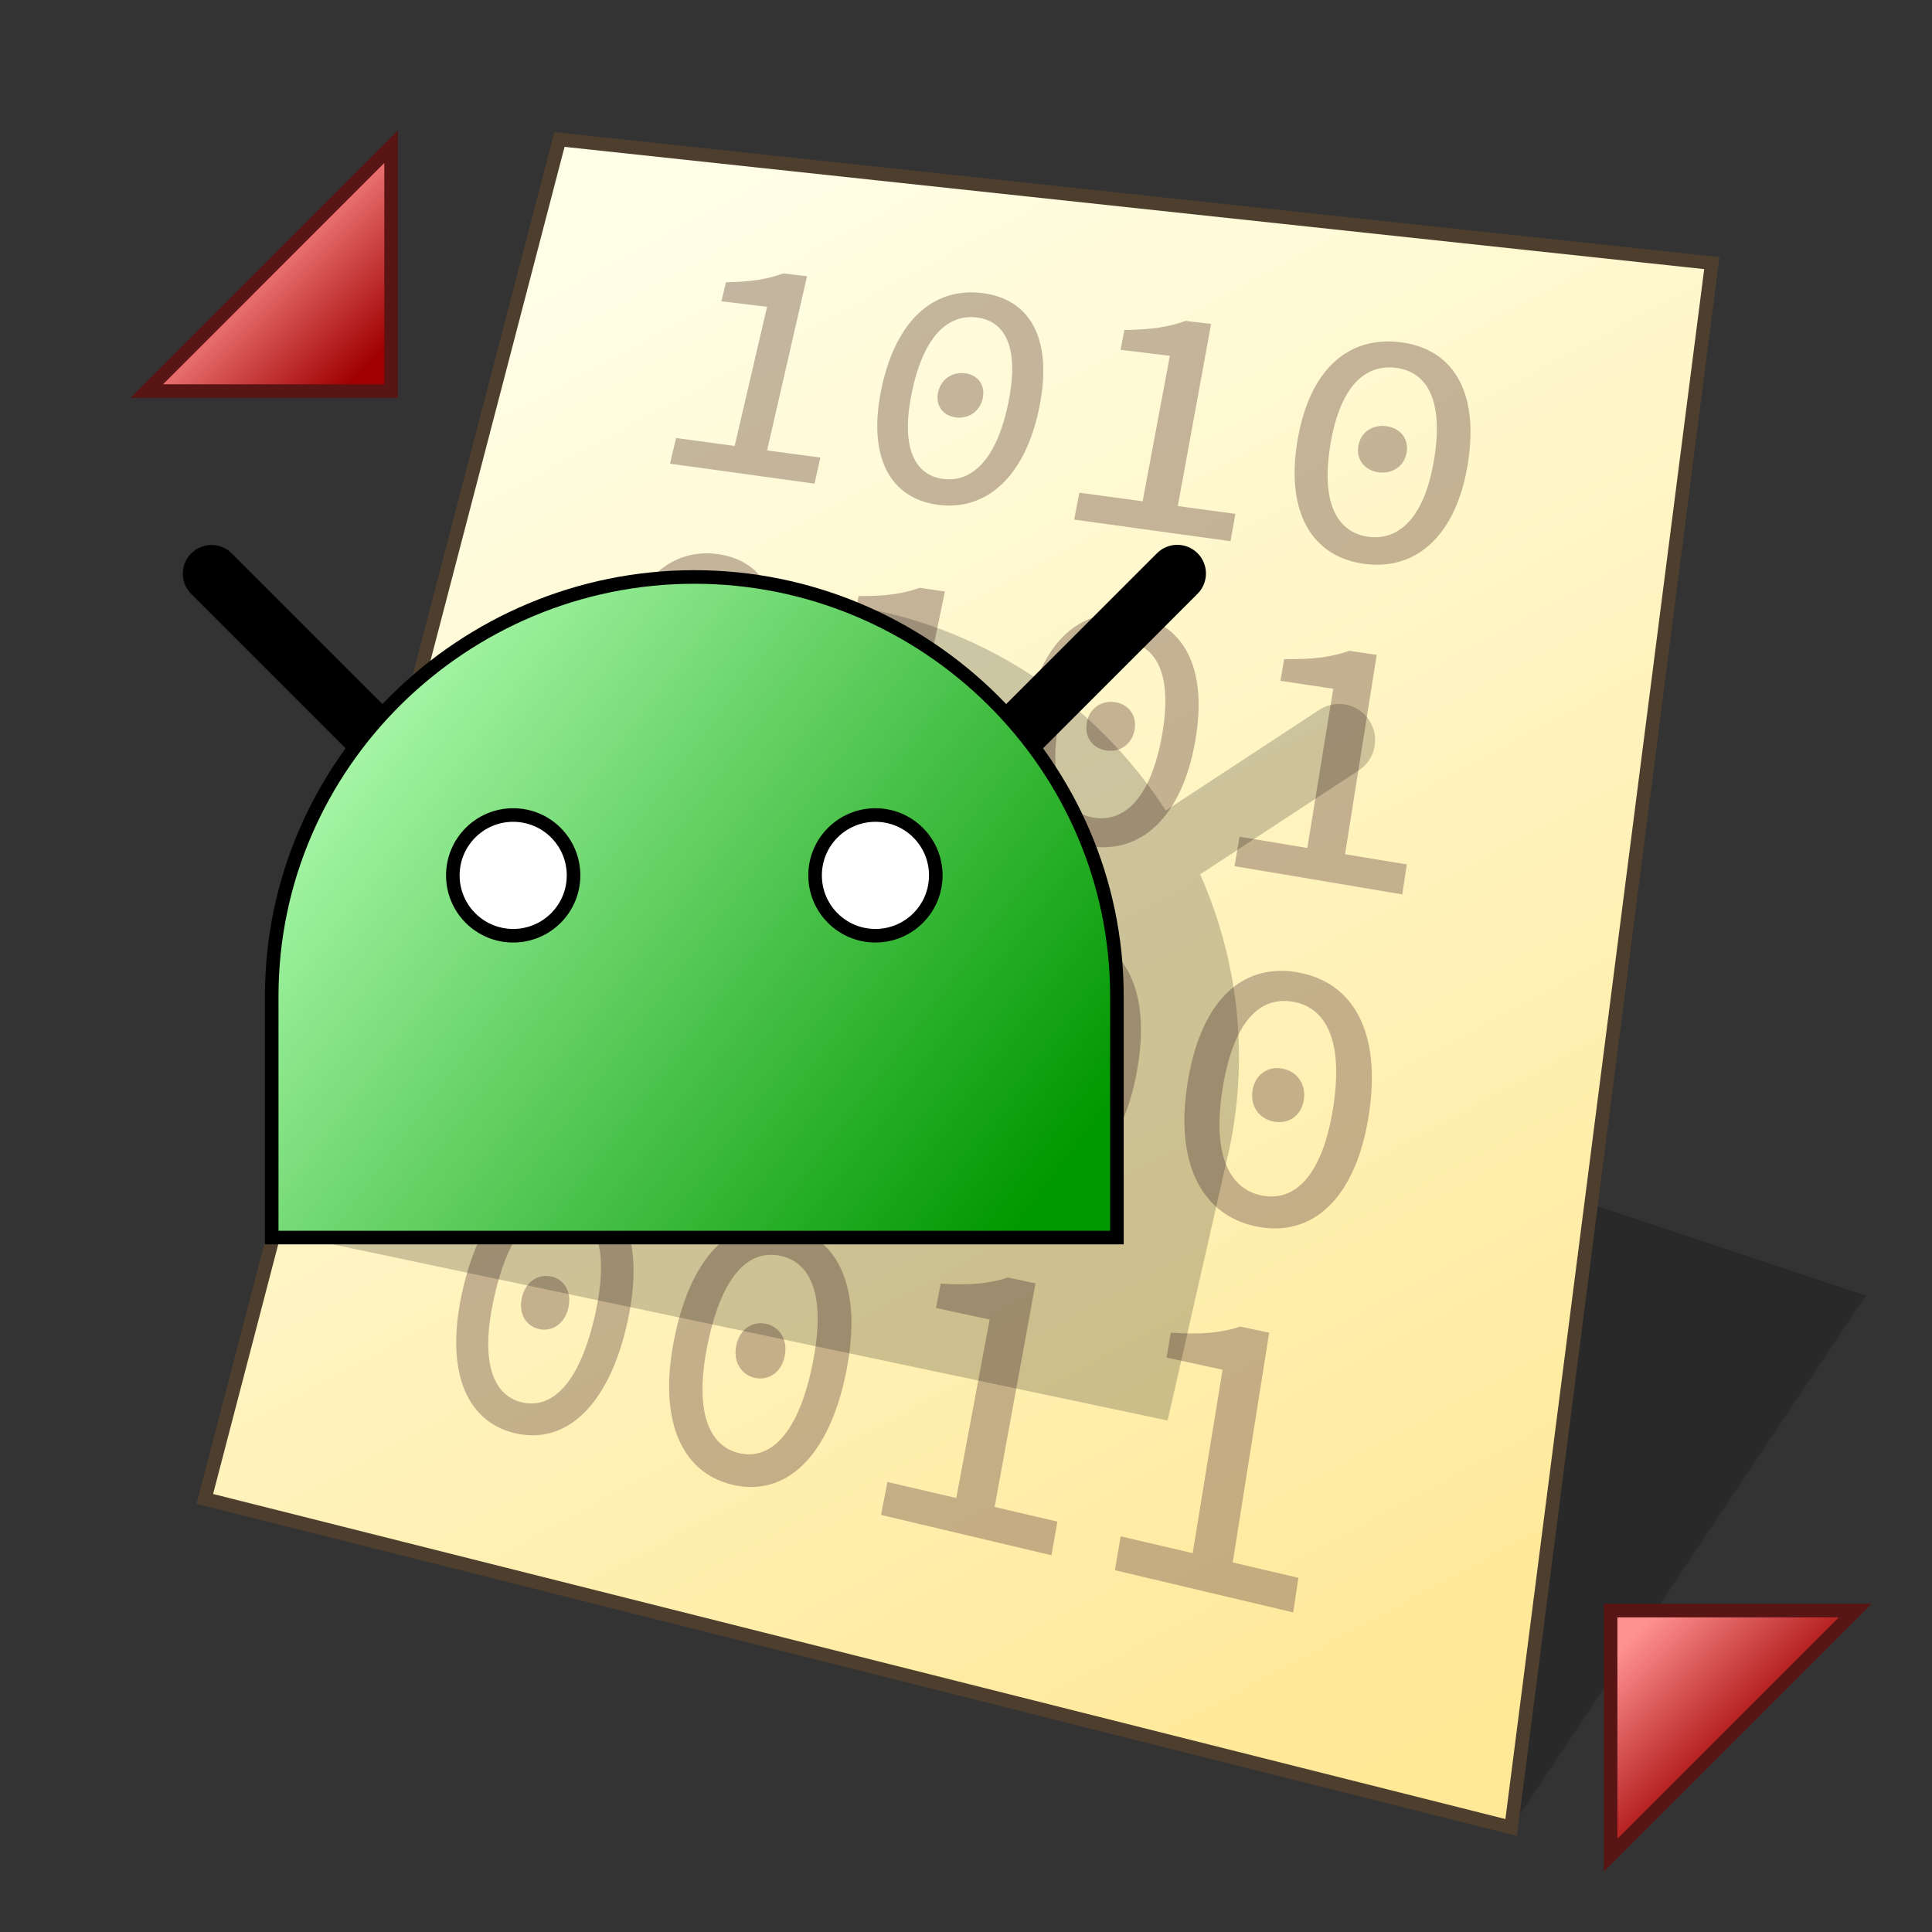 <?xml version="1.0" encoding="UTF-8" standalone="no"?>
<svg
   width="128"
   height="128"
   viewBox="0 0 33.867 33.867"
   version="1.1"
   id="svg958"
   inkscape:version="1.3 (0e150ed6c4, 2023-07-21)"
   sodipodi:docname="apk.svg"
   xmlns:inkscape="http://www.inkscape.org/namespaces/inkscape"
   xmlns:sodipodi="http://sodipodi.sourceforge.net/DTD/sodipodi-0.dtd"
   xmlns:xlink="http://www.w3.org/1999/xlink"
   xmlns="http://www.w3.org/2000/svg"
   xmlns:svg="http://www.w3.org/2000/svg"
   xmlns:rdf="http://www.w3.org/1999/02/22-rdf-syntax-ns#"
   xmlns:cc="http://creativecommons.org/ns#"
   xmlns:dc="http://purl.org/dc/elements/1.1/">
  <rect x="0" y="0" width="33.867" height="33.867" fill="#333333" stroke="none"/>
  <defs
     id="defs952">
    <linearGradient
       id="linearGradient1617"
       inkscape:collect="always">
      <stop
         id="stop1613"
         offset="0"
         style="stop-color:#ffffe8;stop-opacity:1" />
      <stop
         id="stop1615"
         offset="1"
         style="stop-color:#ffe896;stop-opacity:1" />
    </linearGradient>
    <linearGradient
       gradientTransform="matrix(0.979,0,0,0.979,0.481,0.374)"
       gradientUnits="userSpaceOnUse"
       y2="30.692"
       x2="25.4"
       y1="3.175"
       x1="10.583"
       id="linearGradient1619"
       xlink:href="#linearGradient1617"
       inkscape:collect="always" />
    <linearGradient
       id="linearGradient5920"
       inkscape:collect="always">
      <stop
         id="stop5916"
         offset="0"
         style="stop-color:#a00000;stop-opacity:1" />
      <stop
         id="stop5918"
         offset="1"
         style="stop-color:#ff9191;stop-opacity:1" />
    </linearGradient>
    <inkscape:perspective
       id="perspective1523-3"
       inkscape:persp3d-origin="6.4433857 : 57.3582 : 1"
       inkscape:vp_z="10.923663 : 58.851625 : 1"
       inkscape:vp_y="15.403941 : 104.77447 : 1"
       inkscape:vp_x="-42.839667 : 67.812177 : 1"
       sodipodi:type="inkscape:persp3d" />
    <linearGradient
       gradientUnits="userSpaceOnUse"
       y2="289.062"
       x2="10.054"
       y1="284.3"
       x1="3.704"
       id="linearGradient1088"
       xlink:href="#linearGradient1086"
       inkscape:collect="always"
       gradientTransform="matrix(2,0,0,2,-1.587,-557.489)" />
    <linearGradient
       id="linearGradient1086"
       inkscape:collect="always">
      <stop
         id="stop1082"
         offset="0"
         style="stop-color:#b6ffb6;stop-opacity:1" />
      <stop
         id="stop1084"
         offset="1"
         style="stop-color:#009800;stop-opacity:1" />
    </linearGradient>
    <linearGradient
       inkscape:collect="always"
       xlink:href="#linearGradient5920"
       id="linearGradient58"
       gradientUnits="userSpaceOnUse"
       gradientTransform="matrix(2,0,0,2,-0.427,-561.586)"
       x1="15.346"
       y1="295.413"
       x2="14.023"
       y2="294.09" />
    <linearGradient
       inkscape:collect="always"
       xlink:href="#linearGradient5920"
       id="linearGradient59"
       gradientUnits="userSpaceOnUse"
       gradientTransform="matrix(2,0,0,2,-1.486,-563.173)"
       x1="4.498"
       y1="285.094"
       x2="3.175"
       y2="283.771" />
  </defs>
  <sodipodi:namedview
     inkscape:bbox-nodes="true"
     inkscape:snap-bbox-edge-midpoints="false"
     inkscape:bbox-paths="false"
     inkscape:snap-bbox="true"
     inkscape:snap-grids="false"
     units="px"
     showgrid="false"
     inkscape:document-rotation="0"
     inkscape:current-layer="layer1"
     inkscape:document-units="px"
     inkscape:cy="53"
     inkscape:cx="108"
     inkscape:zoom="1"
     inkscape:pageshadow="2"
     inkscape:pageopacity="0.0"
     borderopacity="1.0"
     bordercolor="#666666"
     pagecolor="#ffffff"
     id="base"
     inkscape:pagecheckerboard="0"
     showguides="true"
     inkscape:guide-bbox="true"
     guidetolerance="10000"
     inkscape:snap-tangential="true"
     inkscape:snap-perpendicular="true"
     inkscape:window-width="1920"
     inkscape:window-height="1119"
     inkscape:window-x="0"
     inkscape:window-y="0"
     inkscape:window-maximized="1"
     inkscape:snap-to-guides="false"
     inkscape:snap-intersection-paths="false"
     inkscape:snap-bbox-midpoints="false"
     inkscape:snap-nodes="true"
     inkscape:object-paths="false"
     inkscape:showpageshadow="2"
     inkscape:deskcolor="#d1d1d1">
    <inkscape:grid
       id="grid1521"
       type="xygrid"
       empcolor="#ff2624"
       empopacity="0.2"
       originx="0"
       originy="0"
       spacingy="0.265"
       spacingx="0.265"
       units="px"
       visible="false"
       empspacing="4" />
    <sodipodi:guide
       position="6.536,12.172"
       orientation="0,-1"
       id="guide846"
       inkscape:locked="false" />
    <sodipodi:guide
       position="4.763,13.799"
       orientation="1,0"
       id="guide848"
       inkscape:locked="false" />
    <sodipodi:guide
       position="4.763,29.105"
       orientation="0,-1"
       id="guide1"
       inkscape:locked="false" />
    <sodipodi:guide
       position="21.696,30.956"
       orientation="1,0"
       id="guide2"
       inkscape:locked="false" />
  </sodipodi:namedview>
  <g
     id="layer1"
     inkscape:groupmode="layer"
     inkscape:label="Layer 1">
    <path
       style="fill:#000000;fill-opacity:0.196;stroke:none;stroke-width:0.725;stroke-miterlimit:4;stroke-dasharray:none;stroke-opacity:1;paint-order:markers stroke fill"
       d="M 26.49,32.035 32.707,22.711 26.49,20.639 Z"
       id="path1768"
       inkscape:connector-curvature="0"
       sodipodi:nodetypes="cccc" />
    <path
       sodipodi:nodetypes="ccccc"
       id="path1611"
       d="M 9.806,2.447 30.006,4.613 26.49,32.037 3.589,26.276 Z"
       style="fill:url(#linearGradient1619);fill-opacity:1;stroke:none;stroke-width:0.44;stroke-linecap:butt;stroke-linejoin:miter;stroke-miterlimit:4;stroke-dasharray:none;stroke-opacity:1" />
    <path
       inkscape:connector-curvature="0"
       id="path1822"
       style="fill:#8a6f5e;fill-opacity:0.5;stroke-width:0.503;stroke-linecap:square;stroke-miterlimit:4;stroke-dasharray:none"
       d="m 17.21,5.136 c 0.843,0.099 1.251,0.795 1.01,1.998 -0.243,1.215 -0.927,1.833 -1.787,1.714 C 15.582,8.73 15.198,7.976 15.458,6.781 15.716,5.599 16.374,5.038 17.21,5.136 Z m 7.327,0.862 c 0.912,0.107 1.39,0.838 1.199,2.097 C 25.542,9.368 24.84,10.012 23.908,9.883 22.986,9.756 22.532,8.963 22.746,7.713 22.957,6.477 23.633,5.892 24.537,5.998 Z M 13.733,4.793 l 0.414,0.049 -0.7,3.053 0.933,0.126 -0.102,0.457 -2.534,-0.35 0.108,-0.45 1.026,0.139 0.568,-2.439 -0.8,-0.097 0.079,-0.333 c 0.452,-0.007 0.736,-0.056 1.009,-0.156 z m 7.05,0.832 0.447,0.053 -0.584,3.193 1.01,0.137 -0.085,0.479 -2.741,-0.379 0.091,-0.471 1.109,0.15 0.477,-2.55 -0.864,-0.105 0.067,-0.348 c 0.485,-0.005 0.786,-0.055 1.074,-0.159 z m -3.663,-0.06 c -0.481,-0.058 -0.916,0.291 -1.129,1.284 -0.216,1.006 0.048,1.479 0.537,1.546 0.491,0.067 0.939,-0.314 1.147,-1.331 C 17.879,6.061 17.604,5.623 17.12,5.565 Z M 24.464,6.447 C 23.944,6.385 23.496,6.748 23.322,7.787 23.146,8.84 23.456,9.337 23.985,9.409 24.517,9.481 24.978,9.084 25.144,8.02 25.308,6.969 24.987,6.51 24.464,6.447 Z M 16.916,6.543 C 17.129,6.569 17.277,6.737 17.227,6.979 17.177,7.221 16.968,7.345 16.754,7.317 16.54,7.289 16.393,7.12 16.444,6.879 16.495,6.638 16.703,6.516 16.916,6.543 Z m 7.383,0.927 c 0.231,0.029 0.4,0.206 0.359,0.458 -0.04,0.254 -0.259,0.382 -0.49,0.352 -0.231,-0.03 -0.398,-0.208 -0.357,-0.46 0.041,-0.252 0.258,-0.379 0.488,-0.35 z m -11.701,2.246 c 0.833,0.122 1.213,0.859 0.933,2.113 -0.283,1.267 -0.982,1.899 -1.83,1.756 C 10.86,13.442 10.506,12.644 10.805,11.399 11.101,10.168 11.773,9.595 12.598,9.715 Z m 7.234,1.058 c 0.901,0.132 1.351,0.907 1.119,2.222 -0.235,1.329 -0.953,1.989 -1.873,1.834 -0.911,-0.154 -1.335,-0.994 -1.08,-2.298 0.252,-1.29 0.941,-1.888 1.834,-1.757 z m -3.71,-0.47 0.441,0.065 -0.688,3.33 0.997,0.165 -0.1,0.5 -2.706,-0.455 0.107,-0.491 1.095,0.181 0.559,-2.66 -0.853,-0.128 0.078,-0.363 c 0.481,0.005 0.781,-0.041 1.07,-0.143 z m 7.533,1.105 0.478,0.07 -0.555,3.495 1.083,0.179 -0.08,0.525 -2.94,-0.495 0.088,-0.516 1.188,0.197 0.454,-2.791 -0.925,-0.139 0.064,-0.38 c 0.517,0.008 0.839,-0.039 1.143,-0.145 z M 12.494,10.162 c -0.475,-0.071 -0.917,0.285 -1.163,1.32 -0.249,1.048 -0.003,1.55 0.479,1.63 0.484,0.08 0.942,-0.308 1.182,-1.368 0.237,-1.046 -0.021,-1.51 -0.498,-1.581 z m 7.251,1.08 c -0.514,-0.077 -0.97,0.294 -1.178,1.378 -0.21,1.099 0.081,1.627 0.603,1.713 0.525,0.087 0.996,-0.319 1.197,-1.43 0.198,-1.097 -0.105,-1.584 -0.622,-1.661 z m -7.487,-0.062 c 0.21,0.033 0.351,0.211 0.293,0.463 -0.058,0.253 -0.269,0.378 -0.481,0.344 -0.211,-0.034 -0.35,-0.214 -0.292,-0.465 0.059,-0.25 0.269,-0.374 0.479,-0.342 z m 7.289,1.128 c 0.228,0.035 0.389,0.224 0.341,0.488 -0.049,0.265 -0.27,0.395 -0.498,0.359 -0.228,-0.036 -0.388,-0.227 -0.338,-0.49 0.049,-0.263 0.268,-0.391 0.496,-0.356 z m -0.75,4.037 c 0.927,0.164 1.385,1.009 1.136,2.416 -0.252,1.424 -0.996,2.116 -1.943,1.925 -0.937,-0.189 -1.367,-1.103 -1.095,-2.5 0.269,-1.38 0.984,-2.005 1.902,-1.842 z m 3.954,0.701 c 0.967,0.171 1.466,1.04 1.246,2.484 -0.222,1.462 -0.978,2.17 -1.967,1.971 -0.979,-0.197 -1.45,-1.138 -1.204,-2.571 0.242,-1.416 0.967,-2.054 1.925,-1.885 z m -11.407,-1.945 0.435,0.077 -0.796,3.474 0.983,0.195 -0.116,0.522 -2.667,-0.536 0.123,-0.512 1.079,0.214 0.646,-2.774 -0.841,-0.153 0.09,-0.378 c 0.476,0.016 0.776,-0.026 1.066,-0.127 z m 3.64,0.647 0.453,0.081 -0.735,3.56 1.025,0.203 -0.107,0.535 -2.78,-0.559 0.114,-0.525 1.124,0.223 0.598,-2.844 -0.876,-0.159 0.083,-0.387 c 0.494,0.017 0.804,-0.025 1.101,-0.127 z m 3.72,1.099 c -0.529,-0.095 -1.001,0.291 -1.223,1.452 -0.225,1.176 0.071,1.751 0.608,1.858 0.541,0.107 1.029,-0.317 1.243,-1.508 0.212,-1.174 -0.096,-1.706 -0.628,-1.802 z m 3.964,0.714 c -0.552,-0.099 -1.032,0.296 -1.231,1.486 -0.202,1.207 0.121,1.799 0.682,1.91 0.564,0.112 1.06,-0.323 1.251,-1.545 0.188,-1.205 -0.146,-1.752 -0.701,-1.852 z m -4.176,0.428 c 0.234,0.044 0.399,0.251 0.348,0.533 -0.052,0.283 -0.281,0.418 -0.516,0.372 -0.235,-0.045 -0.398,-0.253 -0.345,-0.535 0.053,-0.281 0.279,-0.414 0.513,-0.37 z m 3.987,0.743 c 0.245,0.046 0.422,0.259 0.376,0.548 -0.046,0.291 -0.28,0.428 -0.526,0.381 -0.245,-0.047 -0.42,-0.261 -0.372,-0.55 0.047,-0.288 0.279,-0.424 0.523,-0.379 z M 10.05,20.703 c 0.877,0.185 1.264,1.056 0.945,2.489 -0.324,1.45 -1.075,2.143 -1.969,1.931 -0.885,-0.21 -1.243,-1.152 -0.901,-2.573 0.338,-1.405 1.058,-2.03 1.926,-1.847 z m 3.738,0.788 c 0.914,0.193 1.339,1.089 1.045,2.559 -0.298,1.489 -1.061,2.198 -1.994,1.977 -0.924,-0.219 -1.319,-1.188 -1.001,-2.647 0.314,-1.441 1.045,-2.08 1.95,-1.89 z m 3.878,0.903 0.486,0.103 -0.717,3.919 1.101,0.257 -0.104,0.59 -2.988,-0.707 0.112,-0.578 1.207,0.282 0.585,-3.129 -0.94,-0.203 0.082,-0.426 c 0.528,0.034 0.859,-0.003 1.175,-0.107 z m 4.074,0.86 0.508,0.107 -0.639,4.028 1.152,0.269 -0.092,0.607 -3.125,-0.74 0.101,-0.594 1.262,0.295 0.524,-3.216 -0.982,-0.212 0.074,-0.437 c 0.55,0.037 0.892,4.87e-4 1.218,-0.106 z M 9.932,21.213 c -0.5,-0.107 -0.974,0.28 -1.254,1.461 -0.284,1.197 -0.035,1.79 0.473,1.909 0.51,0.119 1.002,-0.305 1.276,-1.518 0.271,-1.196 0.008,-1.744 -0.495,-1.852 z m 3.747,0.801 c -0.521,-0.111 -1.003,0.284 -1.263,1.496 -0.264,1.229 0.01,1.839 0.54,1.963 0.533,0.125 1.032,-0.31 1.286,-1.555 0.25,-1.227 -0.037,-1.792 -0.562,-1.904 z M 9.662,22.375 c 0.222,0.049 0.367,0.263 0.301,0.551 -0.066,0.289 -0.292,0.422 -0.515,0.372 -0.222,-0.05 -0.366,-0.266 -0.299,-0.553 0.067,-0.286 0.292,-0.418 0.512,-0.369 z m 3.767,0.831 c 0.231,0.051 0.387,0.272 0.326,0.567 -0.061,0.296 -0.292,0.432 -0.524,0.38 -0.232,-0.052 -0.386,-0.275 -0.324,-0.57 0.062,-0.294 0.292,-0.428 0.522,-0.377 z"
       sodipodi:nodetypes="sssssssssscccccccccccsccccccccccccscsssssssssssssssssssssssssssssscccccccccccsccccccccccccccsssssssssssscssssssssssssssssscccccccccccsccccccccccccscssssssssssscsssssssssssssssssscccccccccccsccccccccccccscsssssssssssssssssscs" />
    <path
       style="fill:none;stroke:#4d3e2e;stroke-width:0.238;stroke-linecap:butt;stroke-linejoin:miter;stroke-miterlimit:4;stroke-dasharray:none;stroke-opacity:1"
       d="M 9.807,2.445 30.007,4.612 26.49,32.035 3.59,26.275 Z"
       id="path1553"
       sodipodi:nodetypes="ccccc" />
    <g
       id="text1"
       style="font-weight:bold;font-size:7.392px;line-height:0.83;font-family:'Liberation Mono';-inkscape-font-specification:'Liberation Mono Bold';letter-spacing:0.66px;stroke-width:0.264"
       transform="scale(1.006,0.994)"
       aria-label="0101&#10;1010&#10;1100&#10;0011" />
    <g
       id="g4539"
       transform="matrix(1.956,0.416,-0.416,1.956,80.825,-68.641)"
       inkscape:transform-center-x="-8.5742454"
       inkscape:transform-center-y="-3.8991248">
      <path
         id="path4555"
         style="color:#000000;font-style:normal;font-variant:normal;font-weight:normal;font-stretch:normal;font-size:medium;line-height:normal;font-family:sans-serif;font-variant-ligatures:normal;font-variant-position:normal;font-variant-caps:normal;font-variant-numeric:normal;font-variant-alternates:normal;font-variant-east-asian:normal;font-feature-settings:normal;font-variation-settings:normal;text-indent:0;text-align:start;text-decoration:none;text-decoration-line:none;text-decoration-style:solid;text-decoration-color:#000000;letter-spacing:normal;word-spacing:normal;text-transform:none;writing-mode:lr-tb;direction:ltr;text-orientation:mixed;dominant-baseline:auto;baseline-shift:baseline;text-anchor:start;white-space:normal;shape-padding:0;shape-margin:0;inline-size:0;clip-rule:nonzero;display:inline;overflow:visible;visibility:visible;opacity:1;isolation:auto;mix-blend-mode:normal;color-interpolation:sRGB;color-interpolation-filters:linearRGB;solid-color:#000000;solid-opacity:1;vector-effect:none;fill:#000000;fill-opacity:0.2;fill-rule:nonzero;stroke:none;stroke-width:4.8;stroke-linecap:butt;stroke-linejoin:miter;stroke-miterlimit:4;stroke-dasharray:none;stroke-dashoffset:0;stroke-opacity:1;color-rendering:auto;image-rendering:auto;shape-rendering:auto;text-rendering:auto;enable-background:accumulate;stop-color:#000000;stop-opacity:1"
         d="m 28.574,52.811 c -4.469,4.076 -7.757,9.511 -9.104,15.848 l -3.824,17.994 59.104,12.729 0.535,-2.301 3.648,-15.752 0.008,-0.029 c 1.347,-6.337 0.55,-12.637 -1.875,-18.178 L 87.627,56.264 c 1.114,-0.722 1.43,-2.21 0.707,-3.322 -0.326,-0.506 -0.83,-0.871 -1.412,-1.023 -0.653,-0.167 -1.346,-0.051 -1.91,0.318 L 74.797,58.875 C 70.543,52.24 63.735,47.23 55.477,45.475 53.443,45.043 51.409,44.827 49.4,44.811 43.25,44.761 37.333,46.591 32.369,49.858 Z"
         transform="matrix(0.129,-0.028,0.028,0.129,-32.217,41.305)"
         sodipodi:nodetypes="cccccccccccccsscc" />
    </g>
    <g
       id="layer1-9"
       inkscape:label="Layer 1"
       transform="translate(2.519e-4,6.5e-5)">
      <g
         inkscape:corner7="-0.053832406 : -0.037633691 : 0.25907482 : 1"
         inkscape:corner0="0.069364932 : 0.12047969 : 0 : 1"
         inkscape:perspectiveID="#perspective1523-3"
         style="fill:#216778;stroke-width:1.2;stroke-linecap:square"
         id="g1525-1"
         sodipodi:type="inkscape:box3d" />
      <g
         id="g3828-2"
         transform="matrix(0.89,0,0,0.89,1.964,1.908)" />
      <g
         transform="translate(-7.897,-279.232)"
         id="g6682-3" />
      <g
         aria-label="?"
         id="text3832-6"
         style="font-weight:bold;font-size:25.4px;line-height:0.6;font-family:Arial;-inkscape-font-specification:'Arial Bold';text-align:center;text-anchor:middle;fill:#0a0a96;fill-opacity:1;stroke:none;stroke-width:0.45;stroke-linecap:square;stroke-miterlimit:4;stroke-dasharray:none" />
      <g
         transform="translate(1e-7,-1.058)"
         style="opacity:1"
         id="g886-0" />
      <g
         id="g3379-8"
         transform="matrix(0.81,0,0,0.81,6.291,7.121)">
        <path
           inkscape:connector-curvature="0"
           id="path5879-3-1"
           d="m 27.089,31.356 -6e-6,-5.292 h 5.292 z"
           style="fill:url(#linearGradient58);fill-opacity:1;stroke:none;stroke-width:0.741;stroke-miterlimit:4;stroke-dasharray:none;stroke-opacity:1;paint-order:markers stroke fill"
           sodipodi:nodetypes="cccc" />
        <path
           sodipodi:nodetypes="cccc"
           style="fill:none;fill-opacity:1;stroke:#591414;stroke-width:0.294;stroke-miterlimit:4;stroke-dasharray:none;stroke-opacity:1;paint-order:markers stroke fill"
           d="m 27.089,31.356 -6e-6,-5.292 h 5.292 z"
           id="path5914-5-0"
           inkscape:connector-curvature="0" />
      </g>
      <g
         id="g3375-3"
         transform="matrix(0.81,0,0,0.81,0.344,0.745)">
        <path
           style="fill:url(#linearGradient59);fill-opacity:1;stroke:none;stroke-width:0.741;stroke-miterlimit:4;stroke-dasharray:none;stroke-opacity:1;paint-order:markers stroke fill"
           d="M 8.039,2.252 V 7.544 H 2.748 Z"
           id="path5877-1-0"
           inkscape:connector-curvature="0"
           sodipodi:nodetypes="cccc" />
        <path
           sodipodi:nodetypes="cccc"
           inkscape:connector-curvature="0"
           id="path5926-2-4"
           d="M 8.039,2.252 V 7.544 H 2.748 Z"
           style="fill:none;fill-opacity:1;stroke:#591414;stroke-width:0.294;stroke-miterlimit:4;stroke-dasharray:none;stroke-opacity:1;paint-order:markers stroke fill" />
      </g>
    </g>
    <path
       style="fill:none;stroke:#000000;stroke-width:1.005;stroke-linecap:round;stroke-linejoin:miter;stroke-miterlimit:4;stroke-dasharray:none;stroke-opacity:1"
       d="M 8.996,15.344 3.707,10.056"
       id="path911"
       inkscape:connector-curvature="0" />
    <path
       style="fill:none;stroke:#000000;stroke-width:1.005;stroke-linecap:round;stroke-linejoin:miter;stroke-miterlimit:4;stroke-dasharray:none;stroke-opacity:1"
       d="M 15.346,15.344 20.637,10.053"
       id="path913"
       inkscape:connector-curvature="0" />
    <path
       sodipodi:nodetypes="cccscc"
       inkscape:connector-curvature="0"
       id="path1080"
       d="M 19.579,21.694 H 4.763 v -4.233 c -2e-6,-4.057 3.351,-7.347 7.408,-7.347 4.057,0 7.408,3.289 7.408,7.347 z"
       style="fill:url(#linearGradient1088);fill-opacity:1;stroke:none;stroke-width:1.27;stroke-linecap:butt;stroke-linejoin:miter;stroke-miterlimit:4;stroke-dasharray:none;stroke-opacity:1" />
    <ellipse
       cy="15.344"
       cx="15.346"
       id="circle1090"
       style="fill:#fffdff;fill-opacity:0.972;fill-rule:nonzero;stroke:none;stroke-width:0.847;stroke-linecap:square;stroke-linejoin:round;stroke-miterlimit:4;stroke-dasharray:none;stroke-opacity:1"
       rx="1.058"
       ry="1.058" />
    <path
       sodipodi:nodetypes="ssscs"
       d="m 15.346,16.403 c -0.585,0 -1.058,-0.474 -1.058,-1.058 0,-0.585 0.474,-1.058 1.058,-1.058 0.585,0 1.058,0.474 1.058,1.058 0,0.585 -0.474,1.058 -1.058,1.058 z"
       style="fill:#ffffff;fill-opacity:0.972;fill-rule:nonzero;stroke:#000000;stroke-width:0.238;stroke-linecap:square;stroke-linejoin:round;stroke-miterlimit:4;stroke-dasharray:none;stroke-opacity:1"
       id="ellipse1112" />
    <path
       style="fill:none;stroke:#000000;stroke-width:0.238;stroke-linecap:butt;stroke-linejoin:miter;stroke-miterlimit:4;stroke-dasharray:none;stroke-opacity:1"
       d="M 19.579,21.694 H 4.763 v -4.233 c -2e-6,-4.057 3.351,-7.347 7.408,-7.347 4.057,0 7.408,3.289 7.408,7.347 z"
       id="path1285"
       inkscape:connector-curvature="0"
       sodipodi:nodetypes="cccscc" />
    <ellipse
       cy="15.344"
       cx="8.996"
       id="circle1101"
       style="fill:#ffffff;fill-opacity:1;fill-rule:nonzero;stroke:none;stroke-width:0.847;stroke-linecap:square;stroke-linejoin:round;stroke-miterlimit:4;stroke-dasharray:none;stroke-opacity:1"
       rx="1.058"
       ry="1.058" />
    <path
       sodipodi:nodetypes="ssscs"
       d="m 8.996,16.403 c -0.585,0 -1.058,-0.474 -1.058,-1.058 0,-0.585 0.474,-1.058 1.058,-1.058 0.585,0 1.058,0.474 1.058,1.058 0,0.585 -0.474,1.058 -1.058,1.058 z"
       style="fill:#ffffff;fill-opacity:1;fill-rule:nonzero;stroke:#000000;stroke-width:0.238;stroke-linecap:square;stroke-linejoin:round;stroke-miterlimit:4;stroke-dasharray:none;stroke-opacity:1"
       id="ellipse1114" />
  </g>
</svg>
